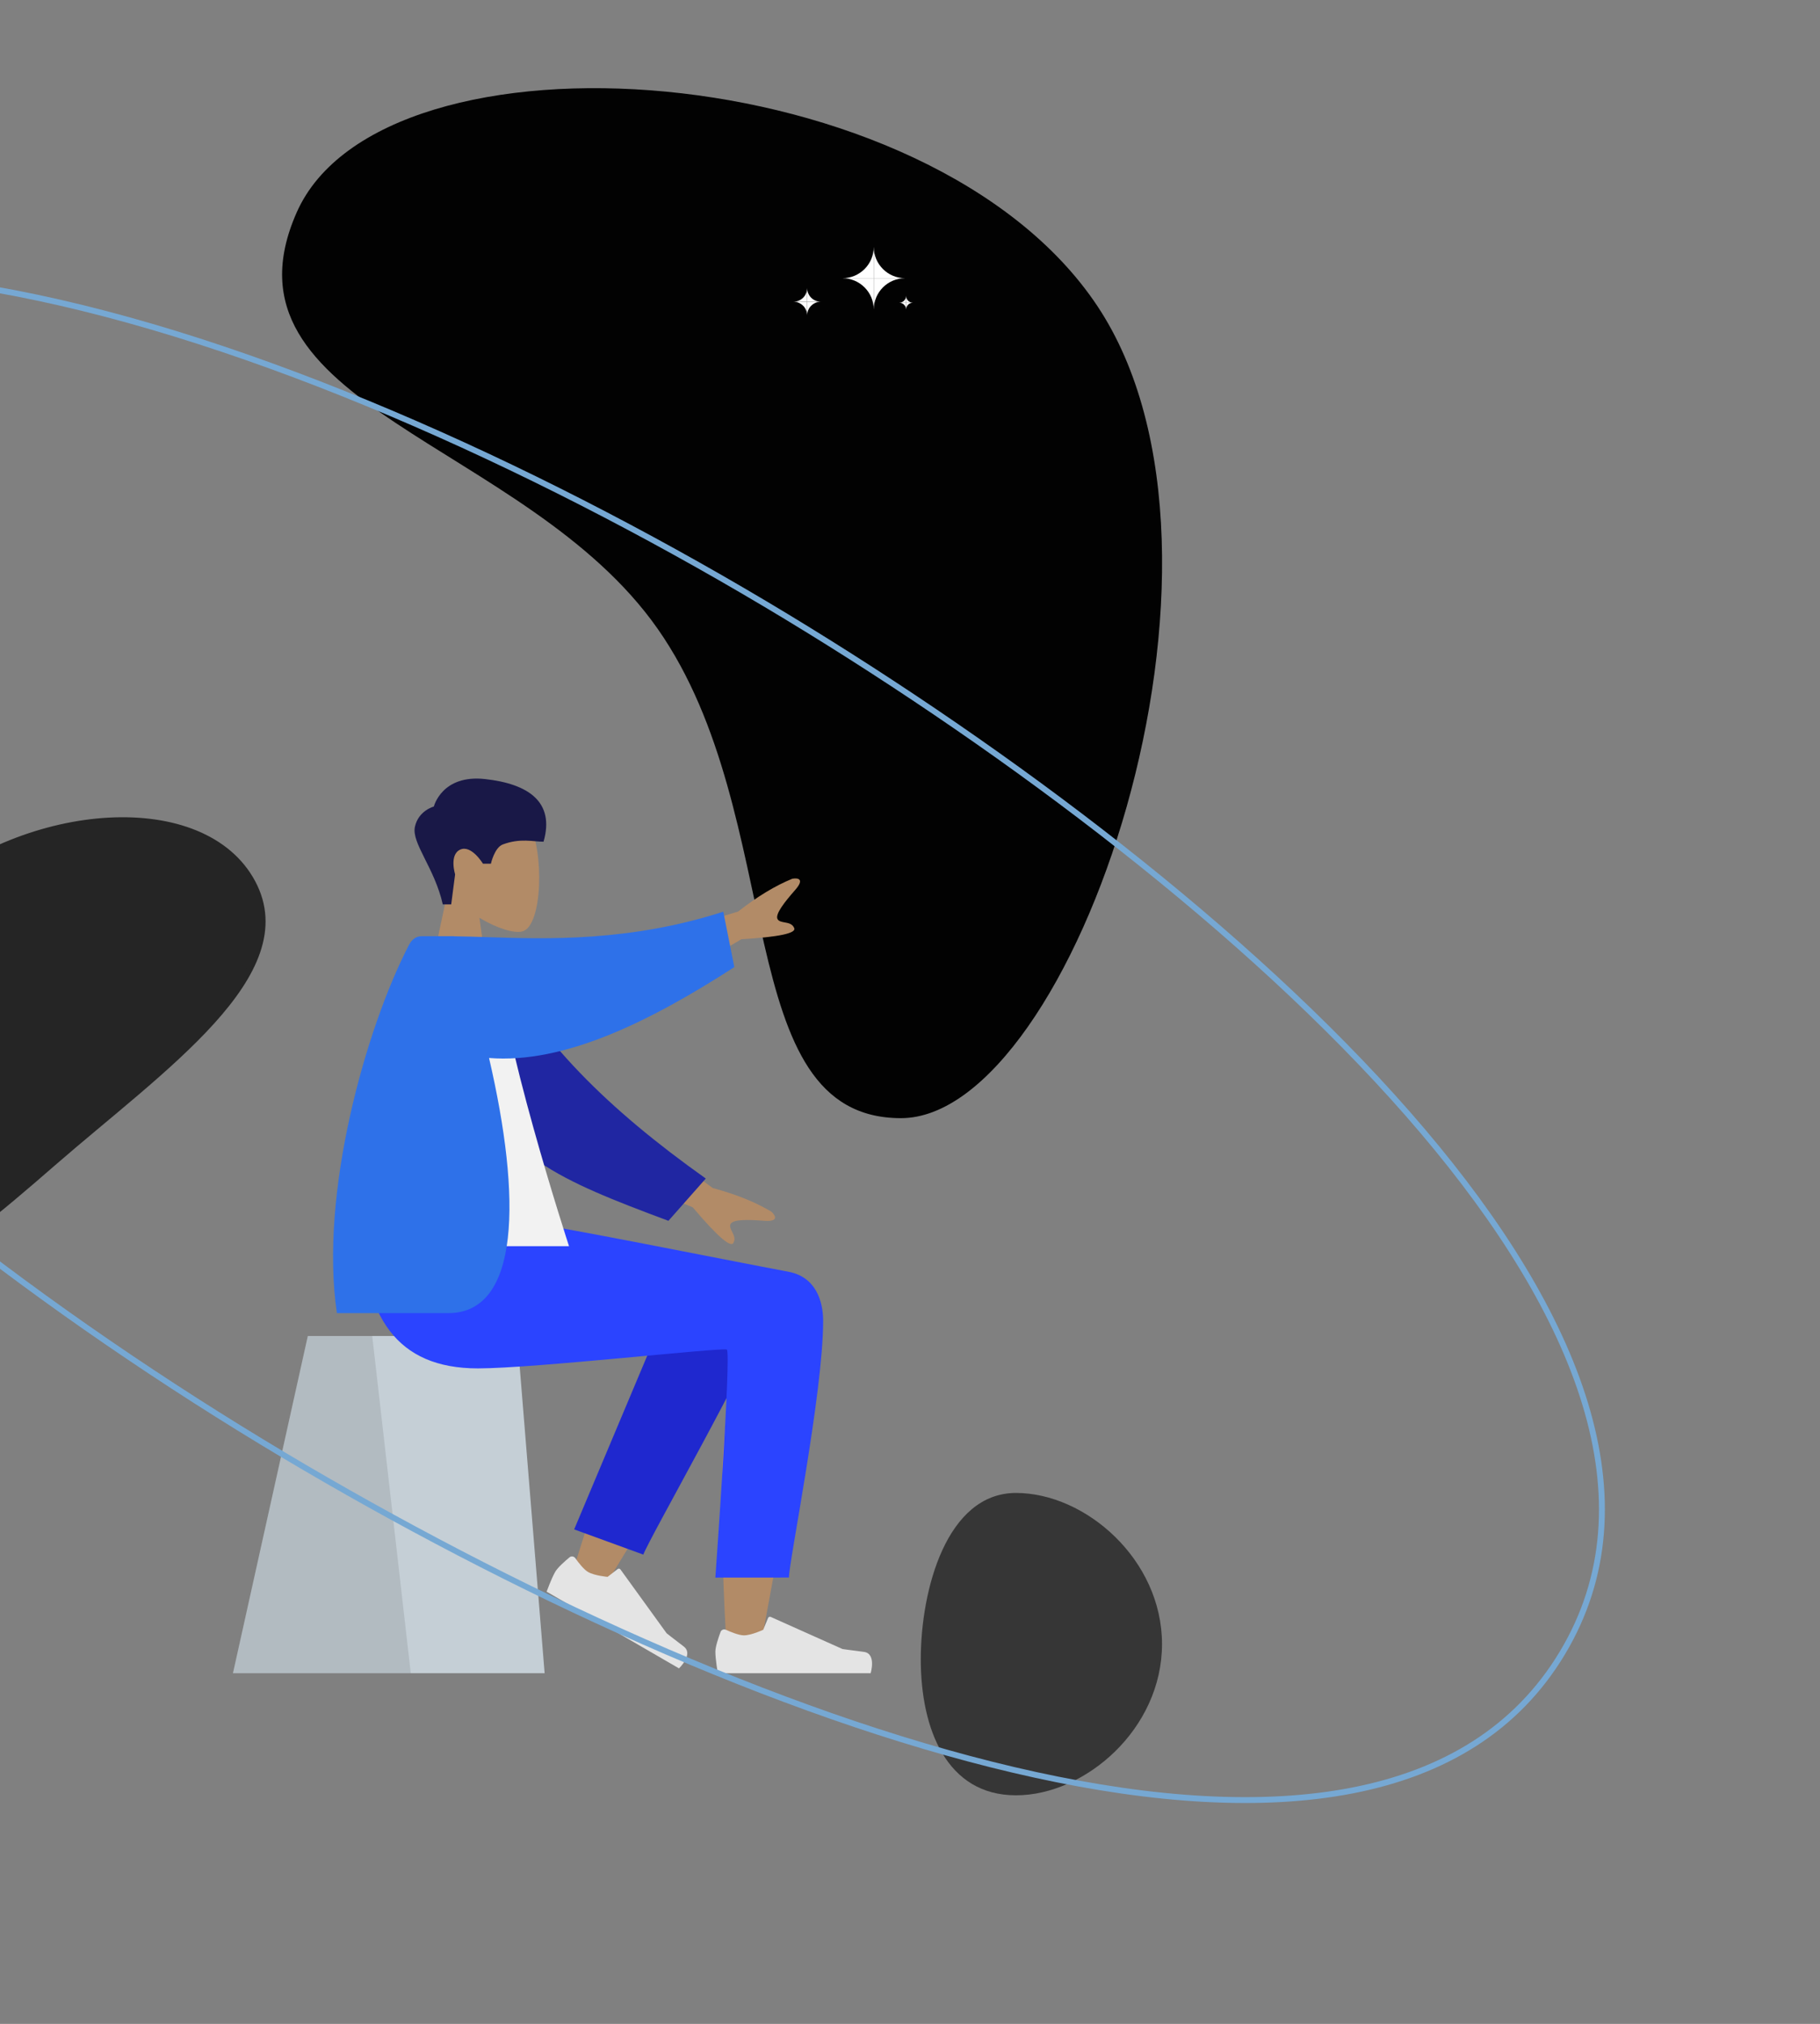 <svg width="929" height="1033" viewBox="0 0 929 1033" fill="none" xmlns="http://www.w3.org/2000/svg">
<rect x="0" y="0" width="929" height="1033" fill="#808080" stroke="none"/>
<path fill-rule="evenodd" clip-rule="evenodd" d="M151.467 108.371C195.335 9.229 474.241 27.374 560.058 156.076C645.875 284.778 547.798 570.706 459.882 570.706C371.966 570.706 402.986 417 335.716 320.963C268.446 224.925 107.6 207.513 151.467 108.371Z" fill="url(#paint0_radial_458_153)"/>
<path fill-rule="evenodd" clip-rule="evenodd" d="M-97.649 631.151C-72.786 677.725 -29.222 642.624 26.788 593.902C82.797 545.18 153.81 497.078 128.946 450.503C104.082 403.928 14.754 409.878 -41.255 458.6C-97.264 507.322 -122.513 584.576 -97.649 631.151Z" fill="#252525" stroke="#252525" stroke-width="3"/>
<path fill-rule="evenodd" clip-rule="evenodd" d="M518.611 916.326C554.046 916.326 593.138 882.397 593.138 839.163C593.138 795.929 554.046 762 518.611 762C483.176 762 469.999 811.478 469.999 846.937C469.999 882.397 483.176 916.326 518.611 916.326Z" fill="#363636"/>
<path fill-rule="evenodd" clip-rule="evenodd" d="M244.711 468.447C253.669 473.865 262.471 476.483 266.602 475.414C276.962 472.734 277.915 434.703 269.899 419.71C261.883 404.717 220.673 398.182 218.596 427.888C217.875 438.198 222.189 447.399 228.563 454.907L217.134 508.363H250.334L244.711 468.447Z" fill="#B28B67"/>
<path fill-rule="evenodd" clip-rule="evenodd" d="M226.012 461.594C221.845 442.992 209.974 430.312 211.787 421.997C213.6 413.683 221.451 411.657 221.451 411.657C221.451 411.657 225.512 395.173 247.644 397.634C269.776 400.096 283.284 409.318 277.45 429.613C272.088 429.613 265.614 427.667 256.663 431.001C252.403 432.588 250.569 440.843 250.569 440.843H246.523C246.523 440.843 240.634 431.046 234.91 433.643C229.186 436.239 232.308 446.257 232.308 446.257L230.315 461.594H226.012Z" fill="#191847"/>
<path fill-rule="evenodd" clip-rule="evenodd" d="M157.127 681.875H263.996L277.999 854H118.916L157.127 681.875Z" fill="#C5CFD6"/>
<path fill-rule="evenodd" clip-rule="evenodd" d="M157.127 681.875H189.996L209.668 854H118.916L157.127 681.875Z" fill="black" fill-opacity="0.1"/>
<path fill-rule="evenodd" clip-rule="evenodd" d="M322.714 715.976C310.705 741.533 291.939 803.573 291.939 803.573L307.871 810.877C307.871 810.877 348.293 745.662 372.997 701.082C371.846 711.118 370.674 722.416 369.587 734.294C367.013 762.431 369.586 823.221 370.971 840.782C371.841 851.818 386.785 849.506 388.18 840.753C388.417 839.27 389.38 834.066 390.816 826.3C397.862 788.221 416.301 688.563 416.334 664.161C416.347 654.342 397.23 645.521 385.836 652.387C378.009 644.007 363.196 639.177 354.687 653.019C349.277 661.82 336.423 686.803 322.714 715.976Z" fill="#B28B67"/>
<path fill-rule="evenodd" clip-rule="evenodd" d="M293.078 780.605L347.758 650.626C360.857 629.482 397.584 654.928 393.117 667.192C382.975 695.034 331.396 785.17 328.375 793.465L293.078 780.605Z" fill="#1F28CF"/>
<path fill-rule="evenodd" clip-rule="evenodd" d="M293.646 795.278C292.967 794.321 291.626 794.098 290.724 794.844C288.489 796.695 284.685 800.027 283.394 802.27C281.523 805.522 279.014 812.386 279.014 812.386C282.773 814.564 346.583 851.532 346.583 851.532C346.583 851.532 354.244 844.32 348.97 840.336C343.697 836.352 340.266 833.616 340.266 833.616L316.712 801.052C316.381 800.595 315.74 800.501 315.294 800.846L310.134 804.832C310.134 804.832 303.466 804.248 300.182 802.345C297.966 801.062 295.207 797.476 293.646 795.278Z" fill="#E4E4E4"/>
<path fill-rule="evenodd" clip-rule="evenodd" d="M370.548 831.844C369.481 831.356 368.206 831.835 367.797 832.934C366.783 835.659 365.15 840.452 365.15 843.042C365.15 846.796 366.397 854 366.397 854C370.737 854 444.419 854 444.419 854C444.419 854 447.46 843.911 440.908 843.106C434.355 842.302 430.021 841.654 430.021 841.654L393.399 825.271C392.884 825.04 392.28 825.282 392.066 825.804L389.584 831.844C389.584 831.844 383.518 834.684 379.726 834.684C377.169 834.684 372.996 832.964 370.548 831.844Z" fill="#E4E4E4"/>
<path fill-rule="evenodd" clip-rule="evenodd" d="M420.165 674.148C420.165 711.026 402.712 797.047 402.701 805.167L365.15 805.196C365.15 805.196 373.394 690.062 370.997 688.822C368.599 687.581 272.71 698.429 243.951 698.429C202.481 698.429 185.325 672.187 183.933 623.575H266.084C282.811 625.371 370.059 643.03 402.461 649.1C416.333 651.699 420.165 663.989 420.165 674.148Z" fill="#2B44FF"/>
<path fill-rule="evenodd" clip-rule="evenodd" d="M376.715 465.279L324.281 481.074L337.668 503.452L378.436 479.377C397.467 478.24 406.459 476.356 405.412 473.727C404.529 471.509 402.427 471.132 400.492 470.784C398.984 470.513 397.576 470.26 396.924 469.169C395.435 466.679 400.656 460.197 405.873 454.259C411.09 448.32 406.915 448.043 404.394 448.52C395.723 452.052 386.496 457.639 376.715 465.279ZM363.774 606.351L319.648 573.837L309.894 598.033L353.59 616.215C365.948 630.782 372.858 636.854 374.321 634.432C375.554 632.39 374.59 630.479 373.702 628.718C373.01 627.347 372.365 626.067 372.84 624.888C373.926 622.195 382.227 622.479 390.093 623.086C397.959 623.693 395.667 620.181 393.77 618.446C385.741 613.623 375.742 609.592 363.774 606.351Z" fill="#B28B67"/>
<path fill-rule="evenodd" clip-rule="evenodd" d="M251.109 486.274C275.139 531.234 309.886 565.699 360.261 601.526L341.187 623.107C284.942 602.133 255.257 589.478 240.679 547C237.021 536.339 234.464 502.353 232.27 484.472L251.109 486.274Z" fill="#2026A2"/>
<path fill-rule="evenodd" clip-rule="evenodd" d="M183.934 636.068H290.45C290.45 636.068 254.259 525.309 253.474 484.031C253.447 482.628 250.865 480.156 249.723 480.48C237.192 484.031 222.905 477.824 222.905 477.824C197.653 518.577 188.92 568.751 183.934 636.068Z" fill="#F2F2F2"/>
<path fill-rule="evenodd" clip-rule="evenodd" d="M249.623 539.998C266.259 611.605 265.492 670.223 228.764 670.223H171.969C162.949 609.394 186.656 525.052 208.634 482.511C209.474 480.887 211.26 477.824 215.469 477.824H231.972C231.979 477.846 231.987 477.868 231.994 477.89C236.96 477.931 242.429 478.113 248.352 478.31C278.842 479.326 321.356 480.742 369.193 465.331L374.834 493.612C331.655 521.477 287.934 543.063 249.623 539.998Z" fill="#2E71E9"/>
<path d="M797.447 843.753C774.075 882.651 736.913 904.722 690.548 913.813C644.143 922.913 588.574 918.994 528.602 905.903C408.664 879.722 271.539 816.957 155.832 749.186C36.932 679.545 -88.119 586.169 -171.303 490.105C-212.898 442.07 -243.954 393.445 -258.587 346.851C-273.207 300.296 -271.421 255.833 -247.44 215.922C-223.459 176.01 -185.039 153.559 -137.069 144.612C-89.059 135.658 -31.546 140.25 30.394 154.425C154.266 182.773 295.42 249.349 412.729 321.637C526.889 391.984 646.684 483.591 726.107 577.199C765.821 624.006 795.37 671.23 809.121 716.476C822.86 761.681 820.819 804.855 797.447 843.753Z" stroke="#76A8D3" stroke-width="3"/>
<path d="M462 142C453.163 142 446 149.163 446 158V142H462Z" fill="white"/>
<path d="M446 158C446 149.163 438.837 142 430 142H446V158Z" fill="white"/>
<path d="M446 126C446 134.837 453.163 142 462 142H446V126Z" fill="white"/>
<path d="M430 142C438.837 142 446 134.837 446 126V142H430Z" fill="white"/>
<path d="M466 154.5C464.067 154.5 462.5 156.067 462.5 158V154.5H466Z" fill="white"/>
<path d="M462.5 158C462.5 156.067 460.933 154.5 459 154.5H462.5V158Z" fill="white"/>
<path d="M462.5 151C462.5 152.933 464.067 154.5 466 154.5H462.5V151Z" fill="white"/>
<path d="M459 154.5C460.933 154.5 462.5 152.933 462.5 151V154.5H459Z" fill="white"/>
<path d="M419 154C415.134 154 412 157.134 412 161V154H419Z" fill="white"/>
<path d="M412 161C412 157.134 408.866 154 405 154H412V161Z" fill="white"/>
<path d="M412 147C412 150.866 415.134 154 419 154H412V147Z" fill="white"/>
<path d="M405 154C408.866 154 412 150.866 412 147V154H405Z" fill="white"/>
<defs>
<radialGradient id="paint0_radial_458_153" cx="0" cy="0" r="1" gradientUnits="userSuisseOnUse" gradientTransform="translate(496 137) rotate(96.579) scale(423.288 361.666)">
<stop stop-color="#777777"/>
<stop offset="1" stop-opacity="0.99"/>
</radialGradient>
</defs>
</svg>
